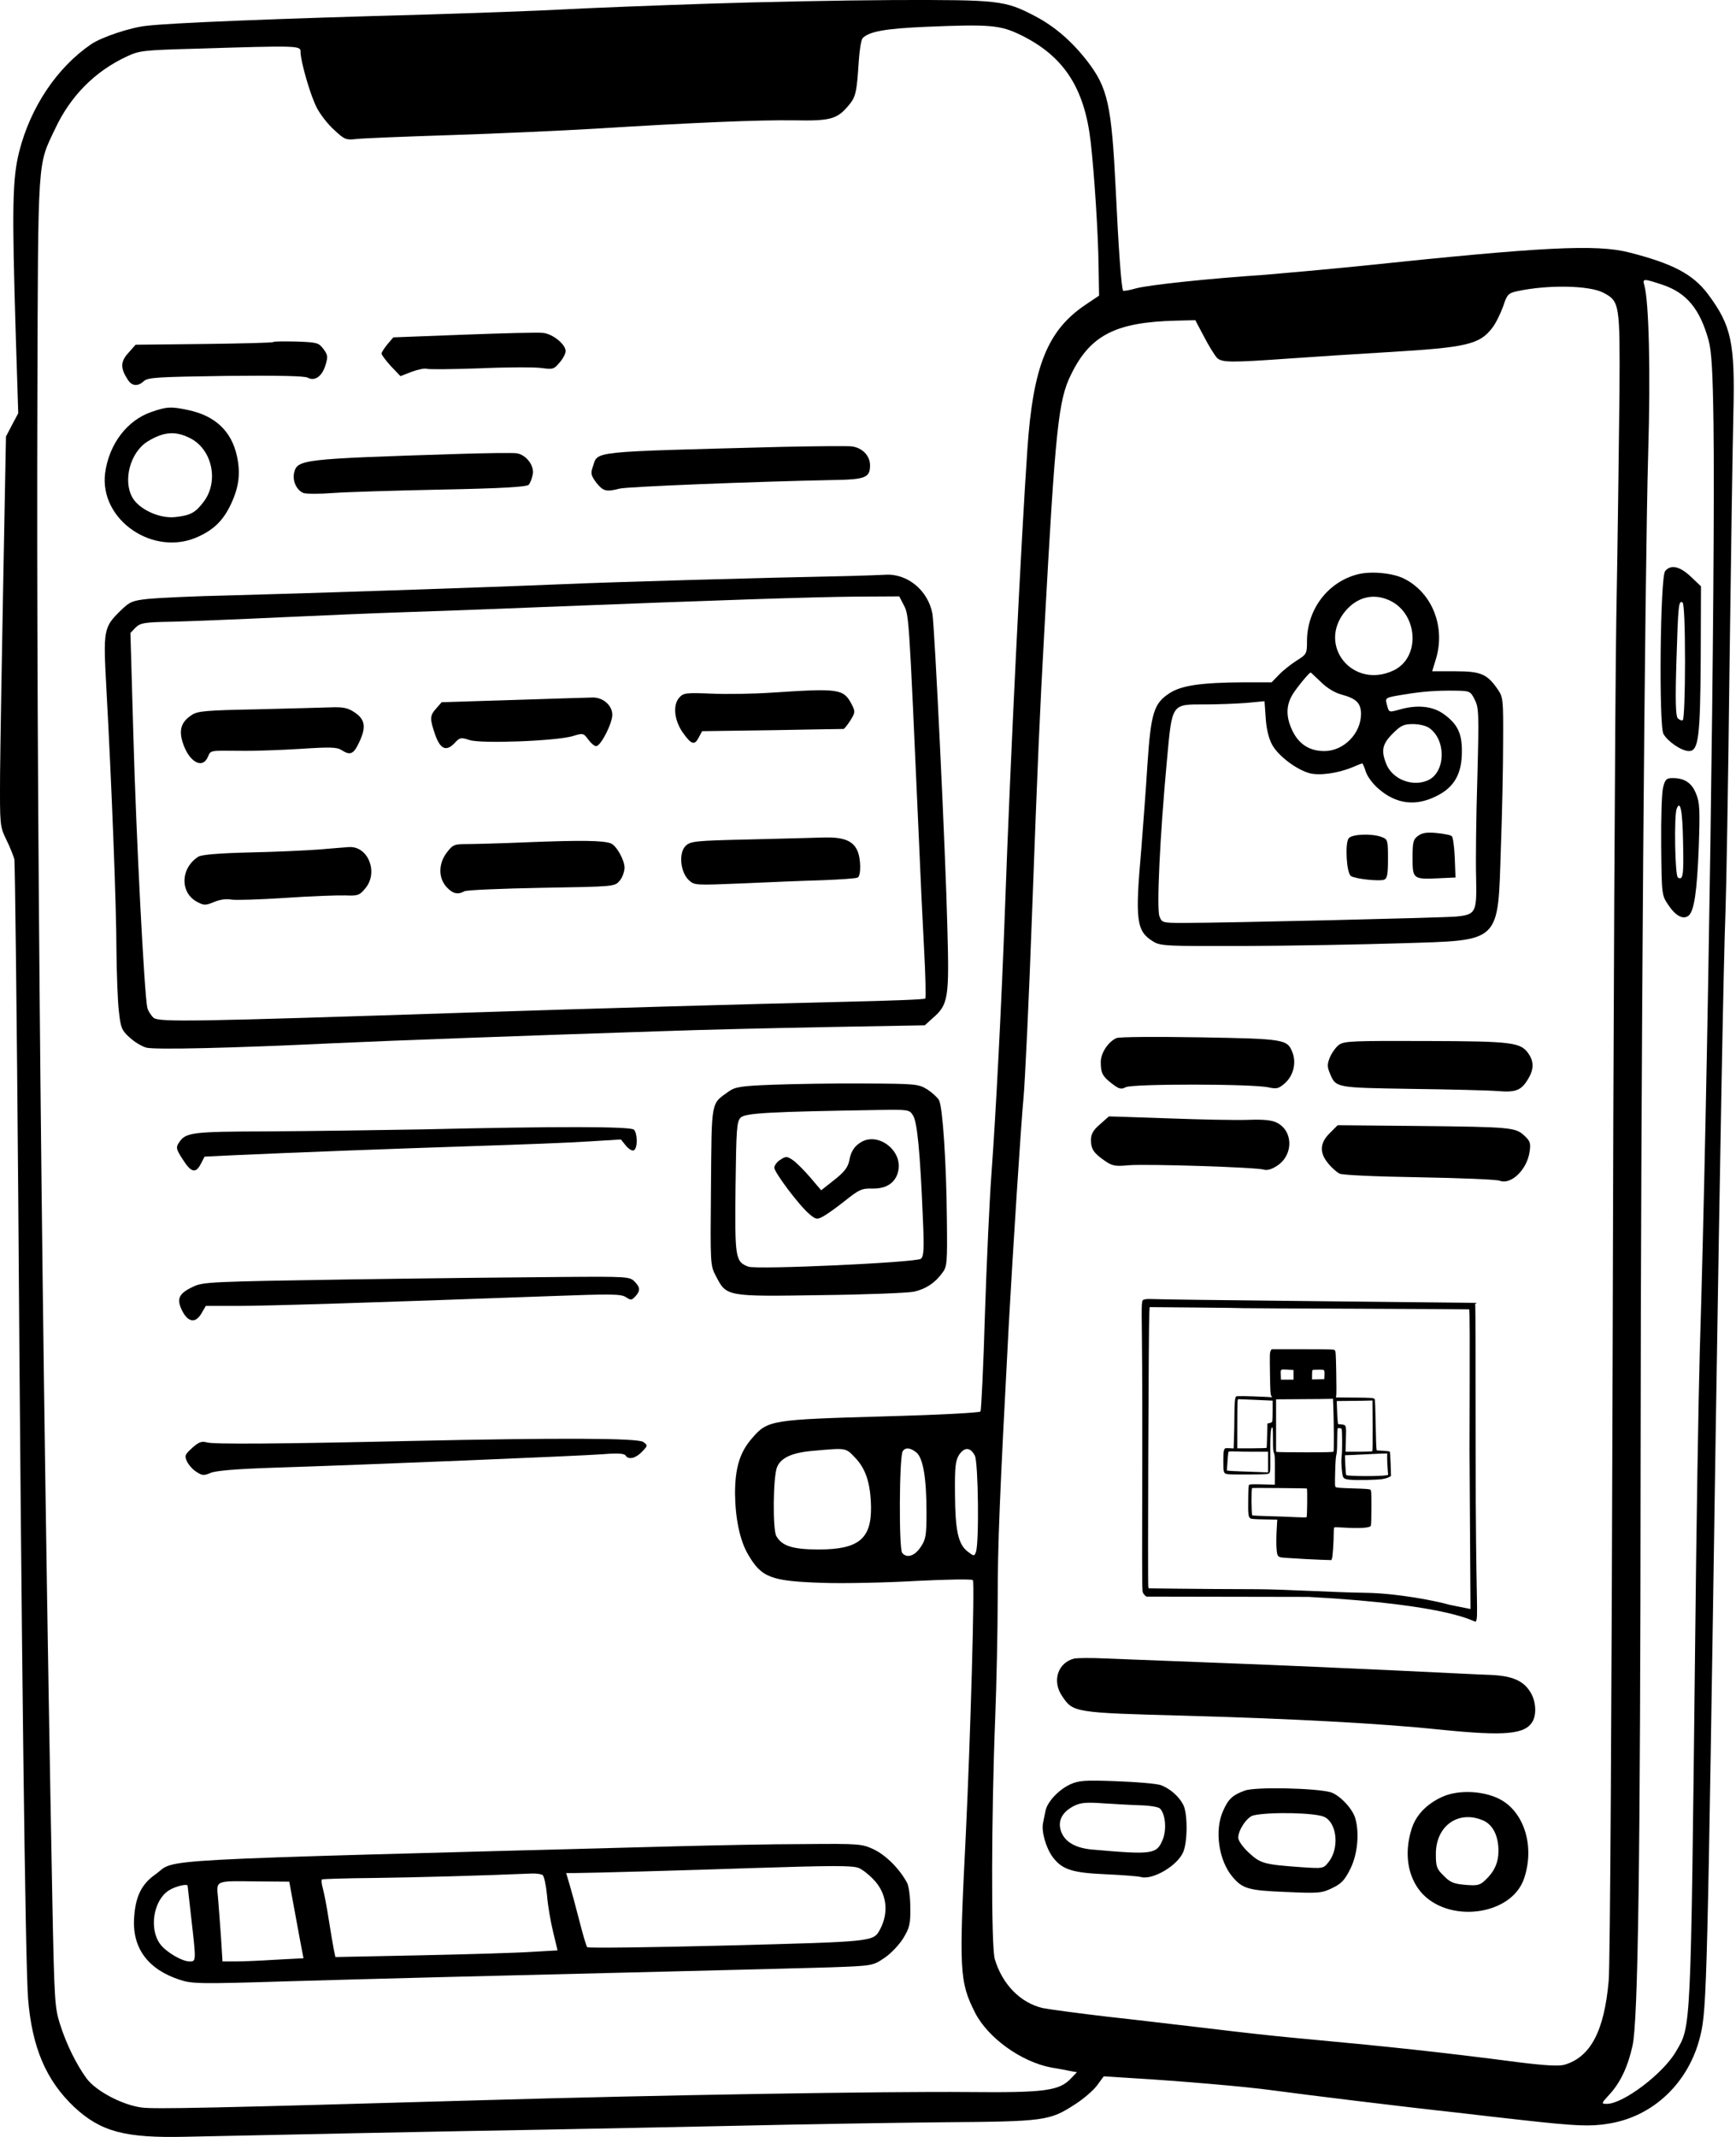 <svg width="195" height="240" viewBox="0 0 195 240" fill="none" xmlns="http://www.w3.org/2000/svg">
<path d="M79.393 0.418C73.63 0.611 66.433 0.887 63.4 1.052C60.367 1.217 53.418 1.466 47.959 1.631C30.753 2.1 19.282 2.569 16.442 2.899C14.622 3.092 11.424 4.168 10.238 4.967C6.405 7.587 3.427 12.026 2.159 17.017C1.387 20.078 1.332 23.304 1.773 37.725L2.049 46.411L1.359 47.707L0.67 49.03L0.367 65.106C0.201 73.957 0.036 83.773 0.008 86.972C-0.019 92.679 -0.019 92.79 0.698 94.278C1.111 95.106 1.497 96.098 1.608 96.484C1.69 96.87 1.883 113.911 2.049 134.398C2.407 185.409 2.848 220.621 3.152 224.454C3.593 229.968 5.192 233.663 8.336 236.641C11.341 239.426 14.043 240.143 20.937 239.978C28.354 239.812 51.24 239.343 61.194 239.178C66.213 239.095 76.056 238.875 83.115 238.737C90.174 238.571 100.487 238.406 106.029 238.351C117.362 238.268 117.913 238.185 120.753 236.338C121.663 235.759 122.766 234.821 123.207 234.242L123.979 233.194L127.068 233.388C132.61 233.718 140 234.353 142.95 234.766C146.617 235.263 158.088 236.669 163.492 237.248C165.781 237.524 169.255 237.91 171.213 238.13C176.948 238.764 178.603 238.847 180.616 238.516C185.717 237.744 189.77 233.856 191.011 228.562C191.728 225.584 191.783 222.524 192.72 160.869C193.217 129.242 193.603 107.872 193.823 102.275C193.906 100.069 194.127 87.964 194.265 75.391C194.43 62.789 194.623 49.775 194.706 46.466C194.899 38.414 194.485 36.567 191.811 32.982C190.129 30.776 187.868 29.591 182.987 28.35C179.265 27.412 173.364 27.716 152.877 29.866C149.32 30.225 144.467 30.666 142.123 30.859C135.588 31.3 129.163 31.99 127.647 32.376C126.902 32.596 126.213 32.706 126.158 32.651C125.965 32.458 125.634 27.826 125.33 21.346C124.862 11.806 124.448 9.876 122.132 6.87C120.422 4.664 118.492 2.982 116.286 1.824C112.867 0.032 112.261 -0.023 100.459 0.004C94.641 0.032 85.156 0.225 79.393 0.418ZM114.687 3.947C119.512 6.319 121.829 9.903 122.518 15.969C122.932 19.692 123.345 26.034 123.4 29.894L123.455 33.203L121.939 34.223C117.665 37.091 116.038 41.144 115.404 50.436C114.715 60.363 113.474 85.593 112.895 101.861C112.509 112.698 111.847 125.299 111.378 131.668C111.158 134.564 110.827 141.733 110.634 147.606C110.468 153.452 110.22 158.36 110.137 158.525C110.055 158.663 105.477 158.911 99.246 159.077C86.727 159.435 86.231 159.49 84.522 161.475C83.115 163.047 82.564 164.839 82.564 167.735C82.591 170.547 83.115 173.029 84.025 174.573C85.542 177.192 86.59 177.578 92.408 177.771C94.862 177.854 99.632 177.744 102.996 177.551C106.332 177.385 109.172 177.33 109.283 177.468C109.503 177.716 109.007 195.226 108.483 206.09C107.711 221.393 107.766 222.551 109.531 226.053C110.965 228.865 114.715 231.568 118.079 232.202C118.933 232.34 119.954 232.533 120.312 232.615L120.974 232.726L120.312 233.415C118.989 234.821 117.389 235.042 108.759 234.959C99.466 234.876 73.988 235.29 54.301 235.869C23.749 236.751 17.352 236.889 15.918 236.696C13.768 236.421 10.762 234.849 9.714 233.415C8.556 231.816 7.453 229.582 6.736 227.321C6.157 225.501 6.102 224.729 5.881 213.534C4.696 151.108 4.062 86.751 4.199 44.922C4.282 17.183 4.199 18.672 6.212 14.425C7.922 10.786 10.652 8.028 14.181 6.374C15.643 5.684 15.973 5.629 22.177 5.464C33.538 5.105 33.758 5.133 33.758 5.795C33.758 6.925 34.916 10.896 35.633 12.192C36.02 12.909 36.874 14.012 37.564 14.618C38.694 15.666 38.86 15.749 40.045 15.611C40.762 15.528 45.56 15.335 50.716 15.17C55.873 15.004 63.124 14.673 66.847 14.453C77.959 13.764 85.238 13.46 89.181 13.515C93.317 13.598 94.034 13.377 95.33 11.833C96.13 10.896 96.24 10.344 96.461 6.898C96.544 5.602 96.737 4.444 96.902 4.278C97.647 3.534 99.466 3.203 104.071 3.01C111.24 2.706 112.371 2.817 114.687 3.947ZM186.765 31.99C189.467 32.9 190.956 34.719 191.921 38.221C192.252 39.434 192.39 41.64 192.472 47.541C192.693 63.672 191.838 122.652 190.928 151.907C190.79 156.678 190.542 171.623 190.404 185.134C189.908 228.645 189.963 227.487 188.254 230.41C186.82 232.891 182.325 236.283 180.505 236.283C179.844 236.283 179.844 236.255 180.781 235.235C182.022 233.884 182.849 232.119 183.373 229.775C184.007 226.99 184.255 208.93 184.283 164.591C184.311 120.501 184.752 64.334 185.138 50.85C185.413 41.751 185.22 33.809 184.697 32.017C184.476 31.273 184.614 31.273 186.765 31.99ZM180.092 32.872C181.939 33.837 181.967 34.113 181.912 44.094C181.856 49.03 181.719 60.501 181.553 69.6C181.415 78.699 181.222 116.144 181.14 152.845C181.029 191.42 180.864 220.759 180.698 222.468C180.202 228.121 178.658 231.044 175.708 231.899C175.101 232.064 173.529 231.981 170.662 231.623C161.755 230.465 156.351 229.886 145.018 228.838C143.198 228.672 139.172 228.231 136.057 227.845C132.941 227.487 127.702 226.853 124.393 226.494C121.084 226.108 117.83 225.667 117.141 225.529C114.632 224.95 112.591 222.882 111.737 220.014C111.323 218.553 111.351 203.829 111.792 192.854C111.93 189.215 112.068 183.259 112.068 179.619C112.068 173.415 112.288 168.066 113.308 148.874C113.75 140.823 114.715 125.823 114.963 123.369C115.128 121.659 115.597 111.898 115.928 102.551C116.562 85.4 116.783 80.299 117.307 70.841C118.547 48.12 118.878 44.922 120.312 42.054C122.463 37.642 125.33 36.181 132.058 36.015L134.264 35.96L135.257 37.835C135.781 38.855 136.443 39.903 136.691 40.179C137.242 40.73 138.235 40.73 144.88 40.262C147.224 40.096 152.215 39.765 155.965 39.545C164.761 39.021 166.195 38.69 167.628 36.815C168.014 36.319 168.538 35.243 168.842 34.416C169.283 33.065 169.421 32.927 170.413 32.706C173.833 31.962 178.52 32.045 180.092 32.872ZM96.075 163.736C97.26 164.977 97.784 166.604 97.84 169.224C97.895 172.836 96.433 174.021 91.966 174.021C89.044 174.021 87.83 173.635 87.196 172.505C86.782 171.733 86.838 165.887 87.279 164.784C87.72 163.709 88.988 163.13 91.387 162.937C95.11 162.606 94.972 162.578 96.075 163.736ZM102.941 163.13C103.685 163.764 104.071 165.97 104.071 169.858C104.071 172.45 103.988 172.891 103.437 173.718C102.748 174.766 101.865 175.042 101.341 174.407C100.955 173.939 101.011 163.626 101.397 162.992C101.7 162.523 102.251 162.578 102.941 163.13ZM109.503 163.488C109.889 164.233 110 173.415 109.614 174.325C109.448 174.794 109.393 174.794 108.676 174.242C107.628 173.415 107.297 171.898 107.27 167.762C107.242 164.702 107.325 164.04 107.739 163.378C108.345 162.496 109.007 162.523 109.503 163.488Z" fill="black"/>
<path d="M52.15 37.587L44.181 37.89L43.519 38.662C43.161 39.104 42.857 39.572 42.857 39.71C42.857 39.848 43.326 40.482 43.905 41.117L44.981 42.247L46.249 41.751C46.938 41.502 47.71 41.337 47.931 41.42C48.152 41.502 50.854 41.475 53.942 41.365C57.03 41.227 60.146 41.227 60.863 41.337C62.104 41.502 62.214 41.475 62.848 40.73C63.234 40.289 63.538 39.71 63.538 39.434C63.538 38.69 62.131 37.532 61.056 37.394C60.532 37.311 56.506 37.422 52.15 37.587Z" fill="black"/>
<path d="M30.698 38.414C30.643 38.497 27.114 38.58 22.895 38.635L15.229 38.718L14.402 39.655C13.52 40.62 13.52 41.365 14.347 42.633C14.816 43.377 15.478 43.433 16.167 42.798C16.636 42.385 17.683 42.33 25.349 42.219C31.305 42.164 34.172 42.219 34.559 42.413C35.358 42.854 36.185 42.275 36.571 40.979C36.847 40.069 36.82 39.848 36.323 39.186C35.799 38.497 35.634 38.442 33.29 38.359C31.939 38.332 30.781 38.332 30.698 38.414Z" fill="black"/>
<path d="M16.994 46.273C14.264 47.21 12.251 49.885 11.81 53.111C11.12 58.405 17.297 62.624 22.315 60.253C24.108 59.425 25.128 58.378 25.983 56.53C26.837 54.683 27.03 53.139 26.617 51.236C26.01 48.423 24.163 46.686 21.13 46.052C19.2 45.639 18.731 45.666 16.994 46.273ZM21.378 49.223C23.86 50.492 24.604 54.104 22.867 56.365C21.957 57.578 21.405 57.881 19.696 58.074C17.959 58.267 15.698 57.247 14.898 55.924C13.768 53.993 14.622 50.795 16.58 49.582C18.372 48.479 19.723 48.368 21.378 49.223Z" fill="black"/>
<path d="M87.803 50.188C65.992 50.767 67.205 50.629 66.599 52.394C66.323 53.166 66.378 53.387 66.984 54.214C67.757 55.179 68.087 55.262 69.604 54.876C70.459 54.655 85.045 54.076 93.621 53.911C97.233 53.855 97.729 53.635 97.729 52.256C97.729 51.181 96.847 50.271 95.661 50.133C95.22 50.078 91.663 50.105 87.803 50.188Z" fill="black"/>
<path d="M51.268 50.988C33.979 51.539 33.4 51.594 33.042 53.084C32.821 53.993 33.318 55.069 34.09 55.372C34.448 55.482 35.91 55.482 37.343 55.372C38.777 55.262 44.264 55.096 49.531 54.986C56.59 54.848 59.182 54.683 59.402 54.435C59.54 54.269 59.761 53.745 59.843 53.276C60.036 52.284 59.099 51.071 58.024 50.905C57.638 50.85 54.605 50.878 51.268 50.988Z" fill="black"/>
<path d="M95.385 64.692C85.542 64.885 69.191 65.354 63.4 65.602C54.218 65.988 34.2 66.65 25.762 66.87C21.902 66.953 17.821 67.146 16.69 67.256C14.87 67.449 14.567 67.587 13.602 68.525C11.617 70.455 11.589 70.703 11.948 77.293C12.527 87.799 13.078 101.778 13.078 106.687C13.106 109.334 13.216 112.449 13.354 113.58C13.547 115.427 13.685 115.731 14.54 116.503C15.063 116.999 15.918 117.523 16.442 117.661C17.38 117.909 26.01 117.716 37.481 117.165C43.988 116.861 59.898 116.282 74.292 115.813C78.758 115.648 87.251 115.455 93.152 115.345L103.878 115.152L104.76 114.352C106.525 112.836 106.635 112.091 106.415 104.205C106.222 95.905 104.981 70.289 104.733 68.911C104.237 66.291 101.893 64.361 99.384 64.554C98.998 64.582 97.205 64.637 95.385 64.692ZM101.396 67.725C102.141 69.186 102.031 67.698 103.244 94.83C103.382 98.249 103.63 103.488 103.795 106.521C103.961 109.527 104.016 112.063 103.933 112.146C103.851 112.256 99.907 112.394 95.165 112.505C83.363 112.78 67.095 113.249 52.784 113.718C21.654 114.738 17.821 114.821 17.242 114.297C16.938 114.021 16.635 113.525 16.552 113.194C16.221 111.898 15.284 93.782 14.981 82.615L14.65 71.089L15.229 70.482C15.78 69.959 16.166 69.876 19.503 69.821C21.488 69.766 27.003 69.545 31.69 69.324C36.405 69.104 42.361 68.856 44.926 68.773C47.518 68.69 54.521 68.442 60.505 68.194C81.543 67.367 91.029 67.063 95.992 67.008L101.01 66.981L101.396 67.725Z" fill="black"/>
<path d="M86.7 77.789C84.659 77.927 81.599 77.983 79.889 77.9C77.077 77.789 76.773 77.817 76.305 78.341C75.56 79.168 75.726 80.85 76.663 82.229C77.656 83.635 78.014 83.745 78.483 82.835L78.869 82.118L86.728 82.008C91.029 81.925 94.641 81.87 94.751 81.87C94.834 81.87 95.193 81.429 95.523 80.905C96.075 80.023 96.075 79.913 95.689 79.141C94.751 77.348 94.31 77.293 86.7 77.789Z" fill="black"/>
<path d="M57.609 78.617L49.613 78.865L49.007 79.554C48.262 80.381 48.262 80.712 48.896 82.56C49.475 84.159 50.137 84.435 51.075 83.442C51.654 82.808 51.791 82.808 52.729 83.111C53.997 83.552 62.518 83.221 64.338 82.67C65.496 82.311 65.551 82.339 66.075 83.056C66.378 83.47 66.764 83.8 66.957 83.8C67.481 83.8 68.777 81.264 68.777 80.271C68.777 79.196 67.674 78.258 66.461 78.341C65.992 78.341 62.021 78.479 57.609 78.617Z" fill="black"/>
<path d="M28.796 79.665C23.143 79.775 22.178 79.858 21.544 80.299C20.386 81.043 20.082 81.925 20.496 83.304C21.158 85.51 22.702 86.448 23.336 85.041C23.695 84.242 23.447 84.297 27.003 84.324C28.52 84.352 31.553 84.242 33.759 84.104C37.095 83.883 37.867 83.911 38.364 84.242C39.356 84.876 39.715 84.71 40.349 83.359C41.149 81.677 41.011 80.795 39.853 80.023C39.081 79.499 38.584 79.389 37.095 79.444C36.103 79.471 32.353 79.582 28.796 79.665Z" fill="black"/>
<path d="M84.191 94.278C78.152 94.416 77.601 94.472 77.049 94.968C76.222 95.712 76.388 97.891 77.353 98.828C78.014 99.435 78.014 99.435 83.391 99.214C86.342 99.076 90.423 98.911 92.408 98.856C94.421 98.773 96.186 98.663 96.351 98.552C96.737 98.304 96.71 96.402 96.296 95.519C95.799 94.416 94.724 94.003 92.573 94.058C91.553 94.085 87.776 94.196 84.191 94.278Z" fill="black"/>
<path d="M59.54 94.582C56.369 94.72 53.115 94.802 52.315 94.802C51.019 94.802 50.854 94.885 50.192 95.74C49.227 97.008 49.227 98.608 50.165 99.628C50.854 100.372 51.405 100.51 52.177 100.097C52.426 99.959 56.341 99.793 60.863 99.71C69.052 99.573 69.052 99.573 69.604 98.911C69.907 98.58 70.128 97.918 70.156 97.477C70.156 96.595 69.246 94.968 68.611 94.72C67.757 94.389 65.247 94.361 59.54 94.582Z" fill="black"/>
<path d="M35.827 95.409C34.31 95.519 30.753 95.685 27.941 95.74C24.604 95.823 22.647 95.988 22.288 96.209C20.248 97.505 20.192 100.29 22.178 101.31C22.922 101.696 23.088 101.696 24.025 101.31C24.659 101.034 25.431 100.924 25.983 101.034C26.452 101.117 29.181 101.034 32.049 100.841C34.889 100.648 37.895 100.538 38.777 100.565C40.211 100.62 40.376 100.565 41.038 99.766C42.527 98.001 41.369 95.023 39.218 95.133C38.86 95.161 37.343 95.271 35.827 95.409Z" fill="black"/>
<path d="M86.838 121.825C83.198 121.962 82.592 122.073 81.875 122.569C79.834 124.03 79.945 123.424 79.862 133.268C79.779 142.091 79.779 142.119 80.441 143.36C81.599 145.621 81.626 145.621 92.215 145.455C97.288 145.4 102.003 145.207 102.665 145.069C103.989 144.766 105.009 144.104 105.836 142.974C106.388 142.257 106.415 141.871 106.36 136.935C106.305 130.648 105.891 124.334 105.478 123.562C105.312 123.258 104.706 122.707 104.154 122.348C103.134 121.742 102.886 121.714 97.04 121.687C93.704 121.659 89.126 121.742 86.838 121.825ZM102.555 125.271C103.024 125.988 103.355 129.325 103.658 136.742C103.823 140.326 103.768 141.099 103.437 141.374C102.941 141.788 85.018 142.615 84.053 142.257C82.592 141.705 82.536 141.292 82.619 133.323C82.702 126.733 82.757 125.961 83.198 125.519C83.695 124.996 86.672 124.858 98.474 124.665C102.059 124.609 102.141 124.609 102.555 125.271Z" fill="black"/>
<path d="M96.764 128.249C95.965 128.718 95.579 129.297 95.385 130.4C95.22 131.117 94.834 131.641 93.704 132.523L92.242 133.681L90.974 132.192C90.284 131.393 89.402 130.51 89.016 130.262C88.382 129.848 88.272 129.848 87.637 130.262C87.279 130.483 86.976 130.896 86.976 131.144C86.976 131.668 89.788 135.418 90.919 136.356C91.635 136.962 91.773 136.99 92.435 136.632C92.849 136.411 93.979 135.611 94.944 134.839C96.544 133.571 96.792 133.461 98.033 133.488C99.604 133.516 100.625 132.799 100.9 131.503C101.397 129.242 98.694 127.146 96.764 128.249Z" fill="black"/>
<path d="M47.408 126.843C42.72 126.926 35.027 127.036 30.312 127.064C21.378 127.091 20.854 127.174 20.082 128.36C19.751 128.856 19.779 129.076 20.523 130.207C21.461 131.696 21.985 131.834 22.564 130.703L22.977 129.904L26.369 129.738C32.987 129.435 43.961 129.021 53.198 128.718C58.354 128.553 64.2 128.332 66.158 128.194L69.742 127.973L70.321 128.69C70.652 129.076 71.038 129.297 71.204 129.187C71.645 128.939 71.617 127.284 71.204 126.871C70.845 126.512 62.821 126.485 47.408 126.843Z" fill="black"/>
<path d="M39.411 143.69C23.639 143.939 22.812 143.966 21.682 144.518C20.082 145.262 19.807 145.869 20.441 147.165C21.103 148.516 21.957 148.654 22.619 147.523L23.116 146.668H26.728C30.036 146.668 42.389 146.282 61.856 145.565C68.639 145.317 69.743 145.317 70.294 145.676C70.873 146.062 70.956 146.034 71.369 145.593C71.948 144.959 71.921 144.573 71.259 143.911C70.735 143.387 70.377 143.36 63.345 143.415C59.264 143.442 48.511 143.553 39.411 143.69Z" fill="black"/>
<path d="M46.167 161.834C31.47 162.165 23.997 162.22 23.253 161.999C22.646 161.834 22.343 161.944 21.599 162.606C20.771 163.35 20.716 163.488 20.992 164.122C21.185 164.509 21.654 165.06 22.067 165.308C22.701 165.722 22.895 165.749 23.667 165.418C24.246 165.17 26.562 164.977 30.725 164.839C41.121 164.509 65.192 163.516 67.702 163.323C69.356 163.185 70.128 163.24 70.266 163.461C70.597 163.985 71.397 163.792 72.114 163.047C72.775 162.358 72.775 162.33 72.251 161.944C71.645 161.503 62.711 161.475 46.167 161.834Z" fill="black"/>
<path d="M75.947 207.358C14.761 208.985 20 208.709 17.435 210.529C15.891 211.604 15.202 213.038 15.064 215.409C14.844 218.801 16.636 221.2 20.22 222.358C21.544 222.799 22.481 222.827 32.187 222.523C42.748 222.22 53.364 221.944 76.222 221.393C82.978 221.228 90.643 221.035 93.263 220.952C98.033 220.786 98.061 220.759 99.329 219.904C100.046 219.435 100.984 218.443 101.452 217.698C102.169 216.512 102.279 216.099 102.252 214.251C102.252 213.038 102.086 211.852 101.893 211.466C101.039 209.867 99.495 208.351 98.171 207.716C96.82 207.082 96.572 207.055 90.285 207.11C86.728 207.11 80.276 207.248 75.947 207.358ZM96.434 209.784C96.82 209.922 97.564 210.501 98.088 211.053C99.605 212.597 99.881 214.748 98.86 216.678C98.088 218.084 98.337 218.057 81.71 218.498C73.162 218.718 66.075 218.801 65.965 218.691C65.855 218.58 65.469 217.257 65.083 215.74C64.697 214.224 64.2 212.404 63.98 211.659L63.594 210.364H64.448C66.02 210.364 77.877 210.033 84.219 209.812C93.621 209.509 95.689 209.509 96.434 209.784ZM60.947 210.584C61.112 210.694 61.333 211.715 61.443 212.845C61.526 213.976 61.856 215.851 62.132 216.981L62.629 219.049L59.706 219.215C58.106 219.325 52.481 219.49 47.242 219.601L37.674 219.794L37.509 219.022C37.426 218.58 37.151 217.036 36.93 215.602C36.709 214.169 36.406 212.597 36.268 212.101C36.13 211.632 36.075 211.163 36.158 211.08C36.241 211.025 38.86 210.943 41.976 210.915C46.636 210.86 54.55 210.639 59.678 210.419C60.202 210.391 60.781 210.474 60.947 210.584ZM33.152 214.913C33.511 216.871 33.869 218.829 33.952 219.215L34.09 219.932L30.947 220.097C29.237 220.207 27.197 220.29 26.424 220.29H24.991L24.825 217.588C24.715 216.126 24.577 214.141 24.494 213.204C24.301 211.136 24.081 211.246 28.906 211.301L32.491 211.329L33.152 214.913ZM21.075 211.797C21.075 211.852 21.268 213.479 21.489 215.465C22.04 220.29 22.04 220.29 21.296 220.29C20.441 220.29 18.621 219.215 17.987 218.332C16.718 216.623 17.242 213.424 18.952 212.321C19.669 211.852 21.075 211.522 21.075 211.797Z" fill="black"/>
<path d="M187.04 64.141C186.489 64.775 186.323 81.402 186.847 82.422C187.316 83.277 188.888 84.352 189.715 84.352C190.79 84.352 190.983 82.835 191.038 73.929L191.066 65.85L189.908 64.747C188.667 63.589 187.674 63.368 187.04 64.141ZM189.274 74.288C189.274 77.845 189.163 80.795 189.025 80.878C188.888 80.96 188.639 80.85 188.446 80.657C188.226 80.354 188.171 78.699 188.308 74.232C188.502 67.891 188.557 67.394 188.998 67.67C189.163 67.78 189.274 70.262 189.274 74.288Z" fill="black"/>
<path d="M186.82 88.405C186.654 88.984 186.571 91.935 186.599 94.995C186.654 100.51 186.654 100.538 187.399 101.641C188.226 102.881 189.081 103.323 189.687 102.826C190.294 102.302 190.625 100.152 190.818 95.106C190.956 90.97 190.928 90.115 190.514 89.15C190.046 87.936 189.218 87.385 187.895 87.385C187.206 87.385 187.04 87.523 186.82 88.405ZM189.053 94.609C189.136 98.304 189.053 98.911 188.474 98.552C188.143 98.359 188.033 91.631 188.336 90.832C188.75 89.784 188.998 91.08 189.053 94.609Z" fill="black"/>
<path d="M152.517 64.499C149.153 65.354 146.81 68.442 146.81 72.027C146.81 73.405 146.782 73.488 145.624 74.205C144.99 74.618 144.108 75.308 143.666 75.777L142.839 76.631H139.668C134.87 76.659 132.664 76.99 131.341 77.872C129.604 79.003 129.273 80.106 128.887 85.868C128.721 88.598 128.391 92.872 128.198 95.381C127.481 103.433 127.646 104.591 129.549 105.749C130.348 106.245 131.038 106.273 139.916 106.245C145.155 106.218 152.959 106.08 157.288 105.942C168.731 105.584 168.234 106.052 168.593 95.106C168.731 91.383 168.841 86.117 168.841 83.359C168.869 78.617 168.841 78.313 168.262 77.459C167.049 75.694 166.359 75.391 163.464 75.391C162.03 75.391 160.872 75.391 160.872 75.391C160.872 75.391 161.065 74.784 161.286 74.039C162.389 70.427 160.9 66.595 157.729 64.995C156.488 64.361 154.034 64.113 152.517 64.499ZM155.937 67.367C159.245 68.745 159.659 73.764 156.571 75.28C151.966 77.486 147.885 72.468 151.139 68.607C152.435 67.091 154.172 66.622 155.937 67.367ZM148.381 76.604C149.043 77.266 149.953 77.817 150.698 78.01C152.352 78.451 152.876 78.975 152.876 80.188C152.876 82.394 150.918 84.352 148.767 84.352C147.113 84.352 145.927 83.608 145.183 82.091C144.438 80.547 144.438 79.251 145.183 78.01C145.652 77.238 147.058 75.528 147.223 75.528C147.251 75.528 147.775 76.025 148.381 76.604ZM165.643 78.561C166.111 79.471 166.139 80.05 165.946 87.385C165.808 91.714 165.753 96.733 165.808 98.58C165.891 102.495 165.78 102.716 163.575 102.937C162.141 103.074 137.683 103.654 132.94 103.654C130.569 103.654 130.514 103.626 130.238 102.909C129.907 102.054 130.293 93.837 131.065 85.538C131.672 78.92 131.534 79.113 135.367 79.113C136.745 79.113 138.841 79.03 139.971 78.948L142.039 78.754L142.177 80.685C142.26 81.953 142.536 83.001 142.922 83.69C143.611 84.903 145.596 86.42 147.085 86.834C148.161 87.137 150.256 86.861 151.911 86.172C152.49 85.924 152.986 85.731 153.014 85.731C153.069 85.731 153.262 86.172 153.427 86.696C153.593 87.22 154.255 88.102 154.889 88.626C156.874 90.335 159.08 90.584 161.424 89.37C163.354 88.405 164.209 86.889 164.209 84.435C164.236 82.367 163.712 81.319 162.196 80.216C160.955 79.306 159.218 79.113 157.205 79.692C155.992 80.023 156.019 80.05 155.771 79.085C155.578 78.368 155.633 78.341 157.481 78.038C159.769 77.652 161.313 77.541 163.492 77.569C165.091 77.596 165.174 77.624 165.643 78.561ZM160.541 81.76C162.472 83.111 162.389 86.723 160.404 87.633C158.694 88.405 156.461 87.55 155.744 85.868C155.109 84.324 155.247 83.58 156.433 82.394C157.343 81.484 157.674 81.319 158.722 81.319C159.383 81.319 160.211 81.512 160.541 81.76Z" fill="black"/>
<path d="M159.301 93.865C158.75 94.251 158.667 94.554 158.667 96.347C158.667 98.745 158.722 98.773 161.7 98.635L163.492 98.552L163.41 96.347C163.355 95.133 163.217 94.03 163.079 93.92C162.968 93.782 162.224 93.644 161.397 93.561C160.294 93.451 159.742 93.534 159.301 93.865Z" fill="black"/>
<path d="M151.498 94.141C151.057 94.692 151.25 98.084 151.747 98.387C152.243 98.718 154.945 98.994 155.469 98.801C155.827 98.663 155.91 98.194 155.91 96.457C155.91 94.361 155.883 94.251 155.193 94.003C154.09 93.589 151.884 93.672 151.498 94.141Z" fill="black"/>
<path d="M125.413 116.586C124.476 116.999 123.648 118.268 123.648 119.26C123.648 120.529 123.841 120.887 124.917 121.714C125.716 122.321 125.937 122.376 126.461 122.1C127.205 121.714 140.744 121.714 142.509 122.128C143.419 122.321 143.639 122.266 144.356 121.632C145.294 120.777 145.625 119.371 145.183 118.212C144.604 116.723 144.356 116.668 134.816 116.503C129.715 116.42 125.744 116.448 125.413 116.586Z" fill="black"/>
<path d="M150.422 117.33C150.064 117.578 149.623 118.212 149.402 118.709C149.071 119.508 149.071 119.784 149.375 120.529C150.064 122.183 149.954 122.155 158.584 122.293C162.941 122.348 167.297 122.459 168.262 122.541C170.248 122.707 170.882 122.459 171.626 121.218C172.288 120.143 172.316 119.288 171.737 118.405C170.854 117.054 169.972 116.944 160.183 116.916C152.104 116.889 151.001 116.916 150.422 117.33Z" fill="black"/>
<path d="M123.566 126.264C122.794 126.926 122.546 127.367 122.546 128.029C122.546 129.049 122.849 129.518 124.145 130.4C124.945 130.951 125.303 131.007 126.765 130.869C128.75 130.703 141.158 131.089 141.985 131.365C142.344 131.475 142.895 131.31 143.502 130.896C145.294 129.683 145.267 127.036 143.447 126.098C142.84 125.795 141.985 125.712 140.248 125.768C138.925 125.823 134.871 125.74 131.204 125.602L124.559 125.382L123.566 126.264Z" fill="black"/>
<path d="M149.375 127.257C148.244 128.359 148.189 129.462 149.182 130.648C149.568 131.144 150.147 131.641 150.45 131.806C150.781 131.972 154.311 132.137 159.412 132.22C164.044 132.303 168.125 132.468 168.456 132.606C169.752 133.102 171.544 131.337 171.82 129.325C171.958 128.387 171.875 128.139 171.213 127.532C170.221 126.622 169.752 126.567 159.219 126.457L150.257 126.374L149.375 127.257Z" fill="black"/>
<path d="M120.698 186.264C118.823 186.705 118.134 188.801 119.32 190.51C120.533 192.33 120.671 192.358 133.024 192.689C145.129 193.02 155.331 193.571 161.838 194.26C169.145 195.005 171.351 194.784 172.178 193.295C172.62 192.441 172.509 191.007 171.903 190.042C171.131 188.773 169.89 188.222 167.491 188.112C166.36 188.084 161.59 187.836 156.875 187.615C152.187 187.395 143.557 187.009 137.711 186.788C131.866 186.567 125.799 186.319 124.2 186.264C122.601 186.181 121.029 186.209 120.698 186.264Z" fill="black"/>
<path d="M120.201 200.409C118.933 200.988 117.637 202.367 117.444 203.36C117.361 203.718 117.251 204.325 117.168 204.711C116.948 205.676 117.499 207.579 118.271 208.599C119.319 209.977 120.449 210.336 124.227 210.501C126.102 210.584 127.867 210.722 128.142 210.805C129.438 211.191 132.279 209.536 132.913 207.992C133.409 206.806 133.409 203.663 132.913 202.698C132.416 201.733 131.424 200.878 130.404 200.492C129.962 200.327 127.729 200.134 125.44 200.051C121.801 199.913 121.166 199.968 120.201 200.409ZM128.17 202.753C129.163 202.781 130.128 202.946 130.293 203.112C130.9 203.718 131.065 205.428 130.624 206.558C129.935 208.268 129.521 208.323 122.6 207.716C120.615 207.523 119.402 206.724 119.098 205.373C118.878 204.352 119.402 203.443 120.67 202.808C121.414 202.45 122.021 202.395 123.951 202.533C125.275 202.615 127.15 202.726 128.17 202.753Z" fill="black"/>
<path d="M139.834 201.099C138.456 201.595 137.987 202.036 137.408 203.332C136.388 205.538 136.884 208.957 138.456 210.805C139.586 212.128 140.248 212.321 144.412 212.487C148.134 212.652 148.465 212.625 149.651 212.045C150.698 211.549 151.057 211.136 151.691 209.867C152.491 208.24 152.711 205.897 152.243 204.242C151.939 203.139 150.505 201.623 149.485 201.292C147.886 200.823 141.02 200.658 139.834 201.099ZM148.796 204.077C150.202 204.794 150.45 207.606 149.237 209.123C148.658 209.867 148.63 209.867 146.149 209.702C141.958 209.398 141.599 209.288 140.303 208.102C139.586 207.441 139.09 206.724 139.09 206.393C139.09 205.511 140.083 204.049 140.799 203.884C142.647 203.47 147.886 203.58 148.796 204.077Z" fill="black"/>
<path d="M161.976 201.816C160.183 202.643 158.998 203.911 158.529 205.511C157.729 208.158 158.115 210.667 159.549 212.432C162.582 216.071 169.752 215.189 171.185 210.998C172.371 207.551 171.323 203.801 168.759 202.229C166.939 201.126 163.878 200.933 161.976 201.816ZM166.553 204.435C167.684 204.904 168.318 206.172 168.318 207.882C168.318 209.178 167.849 210.226 166.829 211.163C166.222 211.742 165.946 211.797 164.595 211.687C163.299 211.577 162.886 211.411 162.169 210.667C161.369 209.895 161.286 209.619 161.286 208.213C161.286 205.069 163.796 203.277 166.553 204.435Z" fill="black"/>
<path d="M128.765 145.901C128.695 145.92 128.579 145.945 128.502 145.958C128.227 146.016 128.22 146.124 128.265 149.873C128.31 154.261 128.323 159.378 128.297 170.283C128.284 178.017 128.291 178.695 128.387 178.887C128.509 179.11 128.714 179.315 128.823 179.315C128.861 179.309 137.031 179.328 146.983 179.347C163.295 180.236 165.54 182.213 165.758 182.124C166.118 181.648 165.745 180.55 165.758 162.717C165.758 153.922 165.739 146.662 165.713 146.579C165.669 146.463 165.688 146.425 165.81 146.374C165.938 146.323 165.925 146.316 165.701 146.323C165.56 146.323 162.559 146.297 159.032 146.252C155.505 146.214 149.791 146.156 146.335 146.118C135.889 146.009 130.965 145.945 129.631 145.901C129.227 145.881 128.836 145.888 128.765 145.901ZM139.698 146.918C139.718 146.93 145.405 146.956 152.331 146.982C159.263 147.007 164.97 147.039 165.021 147.052C165.098 147.077 165.104 149.387 165.066 162.864L165.177 180.707L162.824 180.236C161.412 179.818 156.991 178.938 153.412 178.887C149.834 178.842 144.29 178.496 141.237 178.484C138.185 178.477 134.19 178.452 132.356 178.426L129.022 178.388L128.983 178.196C128.913 177.831 129.015 148.613 129.099 147.436L129.137 146.802L134.402 146.847C137.294 146.873 139.673 146.905 139.698 146.918Z" fill="black"/>
<path d="M142.722 151.735C142.626 151.92 142.62 152.176 142.652 154.268C142.684 156.283 142.703 156.622 142.799 156.762L142.902 156.922L142.049 156.877C140.029 156.788 138.945 156.769 138.855 156.833C138.721 156.922 138.663 157.568 138.657 159.014C138.657 159.698 138.637 160.805 138.612 161.464L138.573 162.672L138.086 162.647C137.605 162.628 137.605 162.628 137.509 162.82C137.438 162.967 137.413 163.28 137.413 164.099C137.406 165.359 137.445 165.493 137.868 165.557C138.298 165.634 142.209 165.608 142.427 165.532C142.684 165.442 142.703 165.34 142.69 164.061C142.664 161.406 142.722 160.338 142.889 160.306C142.972 160.293 142.985 160.472 142.991 161.617C142.991 162.73 143.011 162.986 143.101 163.197C143.197 163.421 143.21 163.67 143.203 165.097L143.197 166.747L141.812 166.715C140.901 166.689 140.388 166.702 140.324 166.747C140.241 166.805 140.221 167.08 140.209 168.397C140.183 170.092 140.221 170.399 140.471 170.54C140.568 170.598 141.055 170.63 142.042 170.642L143.472 170.668L143.44 171.186C143.357 172.446 143.344 173.482 143.402 174.045C143.479 174.864 143.53 174.909 144.466 174.966C146.371 175.088 147.32 175.139 148.384 175.177L149.551 175.216L149.622 175.03C149.699 174.826 149.808 173.22 149.814 172.216C149.814 171.755 149.84 171.557 149.898 171.531C149.936 171.519 150.353 171.525 150.808 171.557C152.719 171.679 153.848 171.608 153.982 171.359C154.021 171.288 154.046 170.463 154.046 169.325C154.046 167.585 154.034 167.406 153.937 167.316C153.841 167.233 153.495 167.208 151.988 167.163C150.565 167.118 150.128 167.086 150.045 167.016C149.943 166.932 149.936 166.785 149.975 165.321C150 164.252 150.045 163.606 150.109 163.382C150.173 163.152 150.199 162.679 150.199 161.783C150.199 161.086 150.225 160.479 150.25 160.434C150.314 160.338 150.68 160.395 150.706 160.504C150.77 160.786 150.776 162.877 150.712 163.459C150.654 163.997 150.661 164.355 150.718 164.988C150.821 166.075 150.847 166.101 151.674 166.19C152.347 166.261 154.598 166.216 155.284 166.114C155.521 166.075 155.836 165.992 155.983 165.915L156.246 165.781L156.207 164.431C156.182 163.69 156.137 163.056 156.111 163.031C156.079 162.999 155.739 162.96 155.348 162.935L154.636 162.896L154.604 162.57C154.579 162.391 154.547 161.118 154.521 159.749C154.495 158.374 154.457 157.21 154.425 157.152C154.341 156.993 154.104 156.973 152.007 156.961L150.058 156.948L150.096 156.749C150.122 156.641 150.122 155.477 150.096 154.159C150.052 151.952 150.039 151.754 149.93 151.645C149.821 151.536 149.628 151.53 146.32 151.53H142.831L142.722 151.735ZM145.294 154.408V154.952H144.588H143.883L143.864 154.396C143.844 153.75 143.787 153.788 144.678 153.833L145.294 153.865V154.408ZM148.756 153.98C148.782 154.063 148.788 154.3 148.775 154.504L148.756 154.888L148.07 154.907L147.378 154.926V154.421C147.378 154.146 147.397 153.897 147.422 153.877C147.442 153.852 147.743 153.833 148.089 153.833C148.692 153.833 148.724 153.839 148.756 153.98ZM149.776 158.195C149.834 159.948 149.846 162.941 149.795 163.024C149.757 163.088 149.064 163.107 146.685 163.107C145.005 163.107 143.562 163.088 143.485 163.069L143.338 163.031V160.095V157.159L146.178 157.14C147.737 157.133 149.173 157.12 149.372 157.108L149.731 157.095L149.776 158.195ZM141.978 157.261L142.953 157.306V158.4C142.953 159.001 142.934 159.551 142.915 159.628C142.889 159.717 142.799 159.775 142.62 159.82L142.363 159.877L142.331 161.214C142.318 161.95 142.293 162.577 142.273 162.609C142.254 162.634 141.504 162.66 140.606 162.66H138.977V160.05C138.977 158.617 138.997 157.376 139.022 157.293L139.061 157.14L140.029 157.178C140.561 157.204 141.44 157.242 141.978 157.261ZM154.188 160.114C154.2 161.95 154.181 162.967 154.143 162.992C154.111 163.018 153.418 163.043 152.61 163.043H151.142L151.18 161.643C151.231 160.024 151.231 160.037 150.629 159.973L150.295 159.941L150.257 159.589C150.231 159.398 150.199 158.815 150.186 158.297L150.154 157.351L151.764 157.332C152.649 157.325 153.553 157.312 153.771 157.3L154.168 157.287L154.188 160.114ZM140.92 163.043H142.44V164.201V165.365L141.465 165.327C140.927 165.301 139.978 165.269 139.362 165.25C138.746 165.231 138.144 165.199 138.022 165.18L137.81 165.148L137.849 164.591C137.958 163.056 137.958 163.05 138.067 163.018C138.131 162.999 138.452 162.999 138.785 163.012C139.118 163.031 140.08 163.043 140.92 163.043ZM155.816 163.696C155.81 163.952 155.836 164.495 155.868 164.905L155.925 165.647L155.739 165.685C155.13 165.82 151.449 165.807 151.231 165.672C151.187 165.64 151.148 165.25 151.116 164.534L151.078 163.44L152.001 163.402C152.507 163.382 153.399 163.338 153.982 163.306C154.566 163.28 155.214 163.248 155.432 163.248L155.823 163.235L155.816 163.696ZM146.8 167.176C146.865 167.24 146.833 170.329 146.768 170.387C146.73 170.431 146.294 170.431 145.582 170.393C144.967 170.355 143.626 170.31 142.6 170.284C141.581 170.259 140.702 170.214 140.664 170.188C140.561 170.124 140.542 167.163 140.645 167.124C140.754 167.092 146.762 167.144 146.8 167.176Z" fill="black"/>
</svg>
